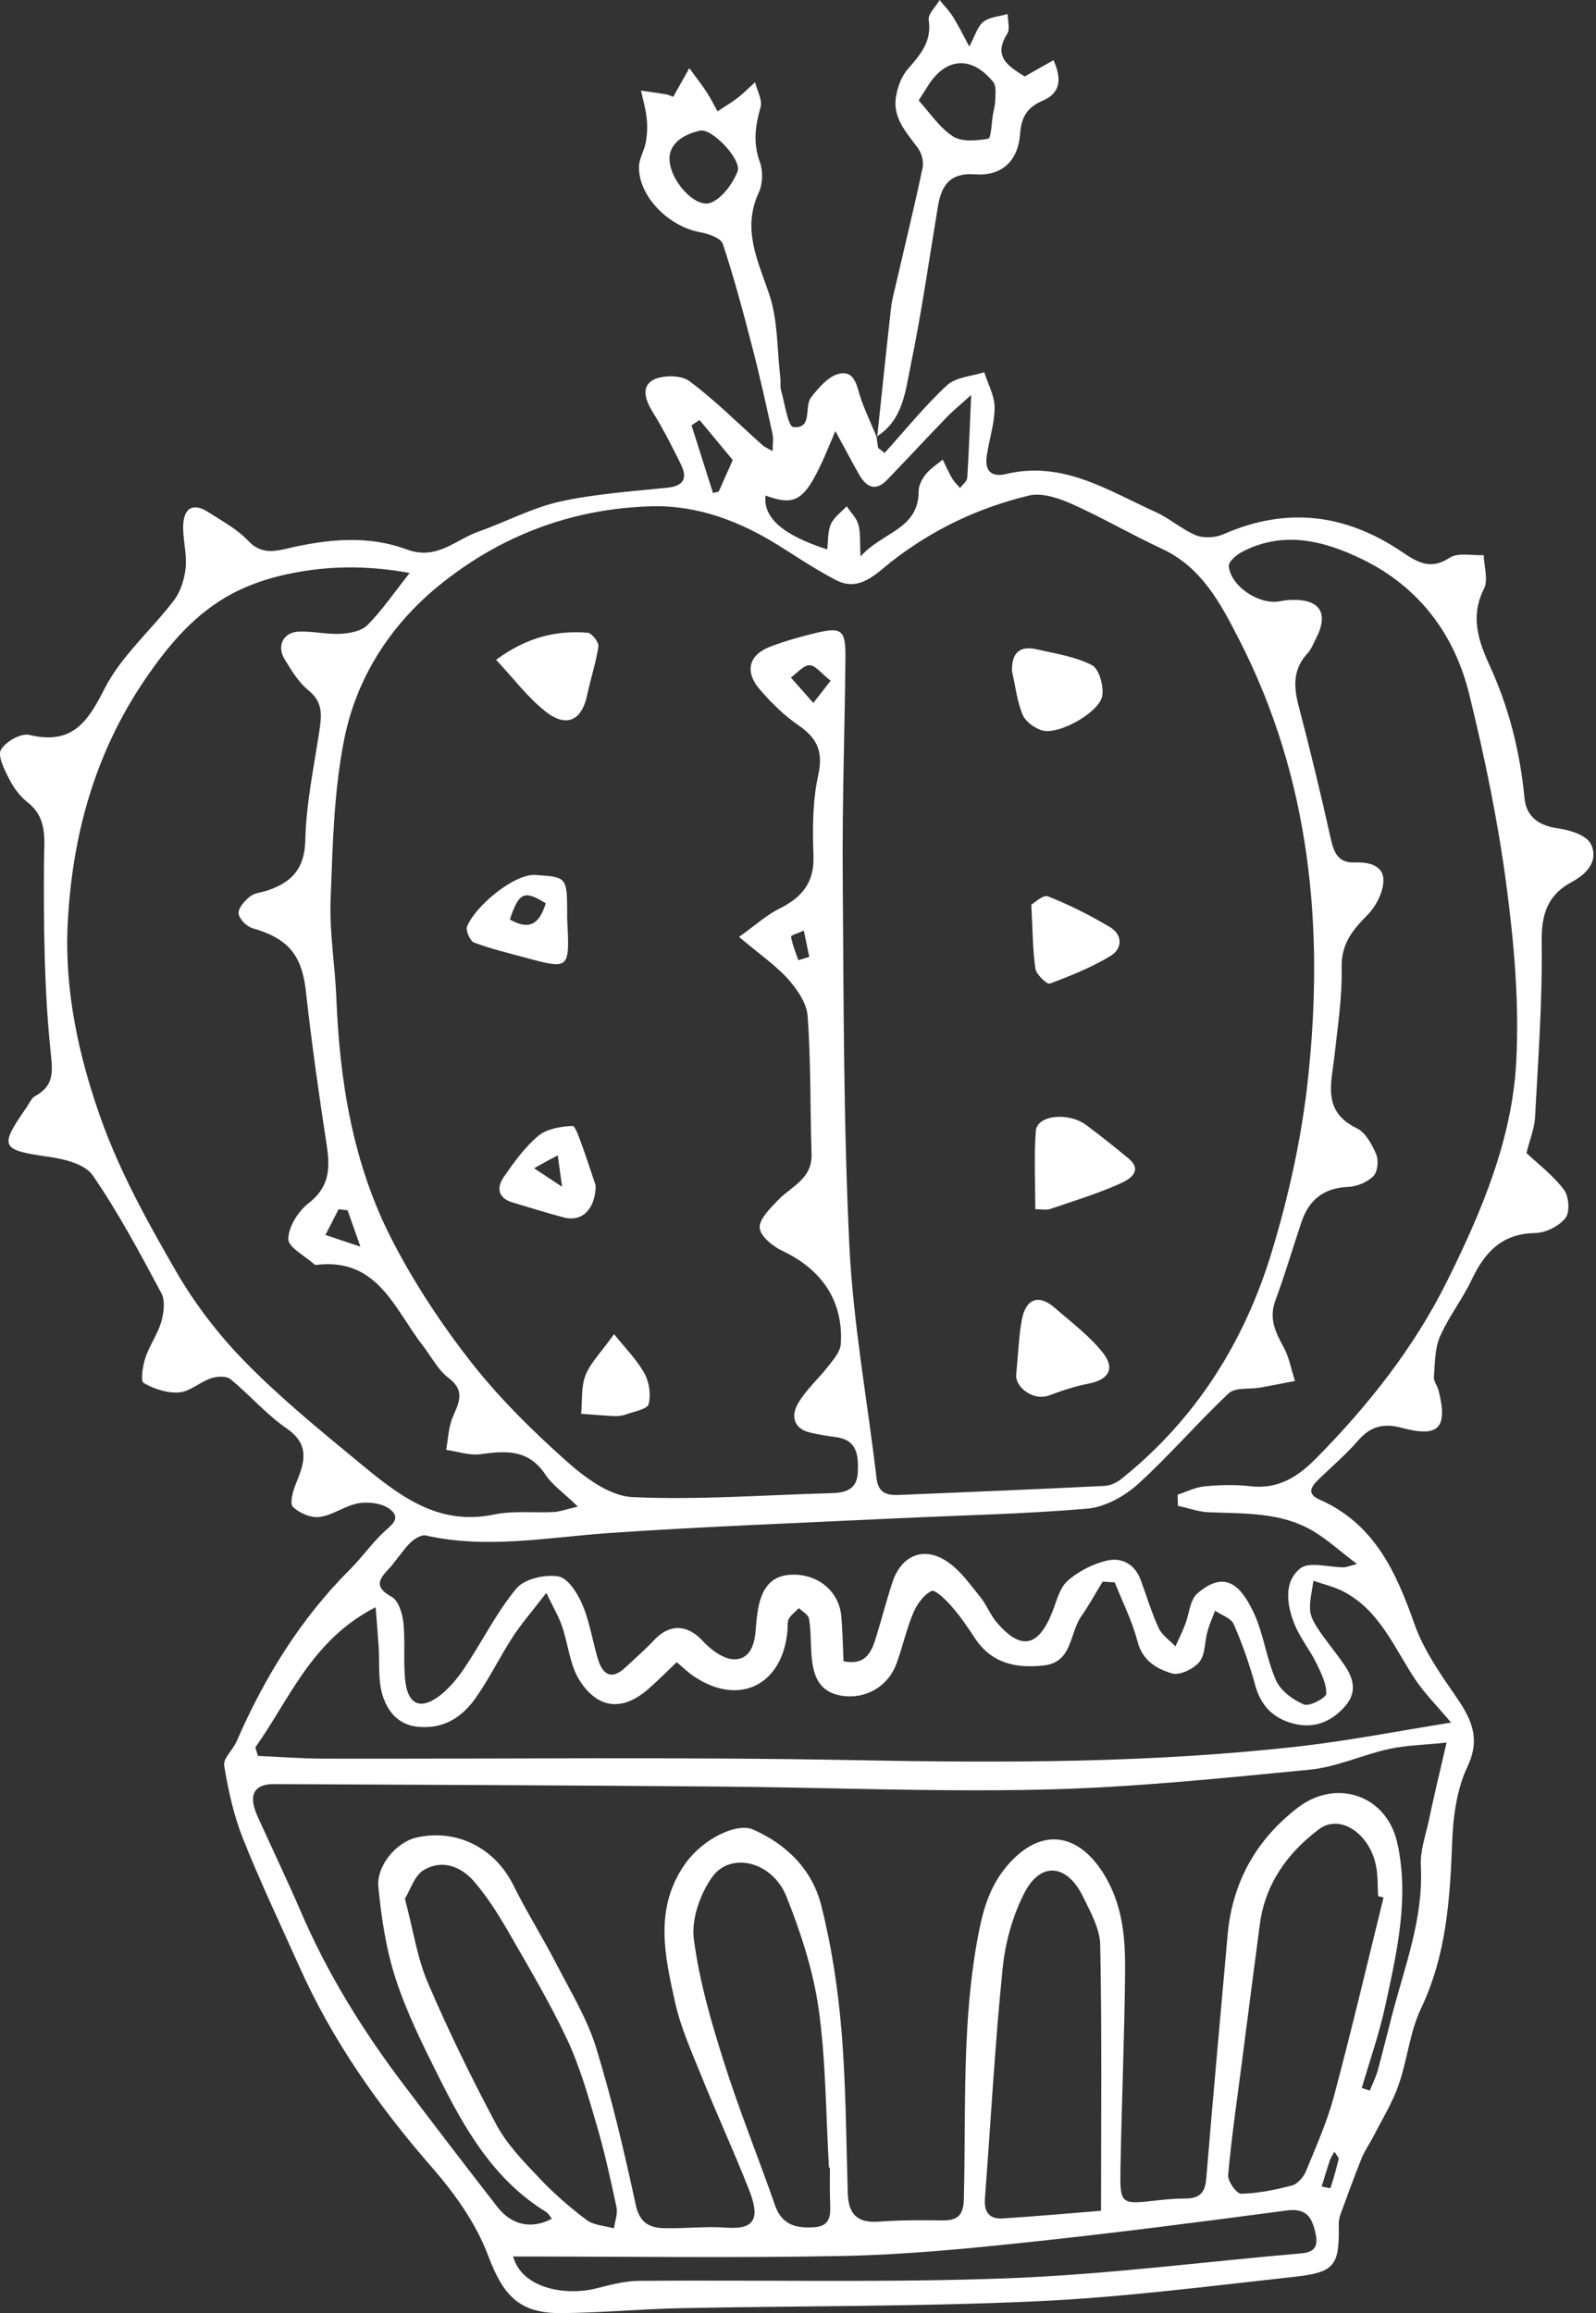 <svg width="345" height="500" viewBox="0 0 345 500" fill="none" xmlns="http://www.w3.org/2000/svg">
<rect x="0" y="0" width="345" height="500" fill="#333333" stroke="none"/>
<path d="M189.462 94.375C189.58 95.199 189.698 95.993 189.815 96.817C190.286 97.17 190.757 97.552 191.227 97.905C195.67 92.992 199.847 87.785 204.701 83.284C206.613 81.519 210.026 81.342 212.762 80.46C213.556 82.99 214.998 85.52 214.998 88.079C214.998 91.58 213.792 95.081 213.291 98.611C212.85 101.73 214.262 103.23 217.469 102.465C229.736 99.494 239.621 106.084 249.918 110.732C252.948 112.114 255.537 114.497 258.596 115.733C260.302 116.409 262.832 116.203 264.568 115.439C278.101 109.496 290.839 111.085 302.871 119.175C306.284 121.469 309.108 123.352 313.374 120.557C315.168 119.381 318.228 120.116 320.728 119.998C320.787 122.44 321.758 125.353 320.787 127.265C317.816 133.119 319.522 138.444 321.905 143.622C326.171 152.859 328.583 162.479 329.554 172.599C329.936 176.541 332.702 178.512 336.85 179.071C339.38 179.424 342.939 180.542 343.881 182.425C345.616 185.926 343.175 188.838 339.791 190.633C334.555 193.427 333.172 197.575 333.261 203.606C333.437 216.256 332.496 228.936 331.819 241.586C331.701 243.851 330.76 246.087 329.966 249.234C332.378 251.529 335.673 254 338.056 257.148C339.144 258.56 339.409 262.031 338.409 263.267C337.026 265.032 334.143 266.503 331.848 266.533C324.641 266.65 320.964 270.681 318.139 276.594C316.139 280.83 313.138 284.625 311.285 288.891C310.137 291.509 310.196 294.686 309.961 297.657C309.873 298.569 310.726 299.54 310.961 300.54C313.02 308.66 311.049 310.808 302.989 308.631C299.017 307.571 296.193 308.336 293.516 311.455C290.868 314.514 287.75 317.103 284.867 319.957C283.367 321.457 282.455 322.928 285.279 324.164C297.017 329.341 301.753 339.697 305.725 350.964C307.637 356.406 311.049 361.408 314.374 366.203C317.786 371.145 320.287 375.411 317.198 381.912C314.874 386.825 314.109 392.768 313.903 398.298C313.432 410.654 312.638 422.687 307.166 434.16C304.725 439.279 304.224 445.309 302.312 450.722C300.988 454.517 298.841 457.989 296.987 461.607C296.164 463.255 295.075 464.755 294.369 466.432C292.751 470.462 291.28 474.522 289.78 478.611C289.486 479.376 289.368 480.259 289.397 481.112C289.515 489.702 288.574 491.173 279.866 492.144C261.332 494.174 242.769 496.586 224.147 497.439C198.464 498.616 172.753 498.41 147.041 498.939C138.45 499.116 129.89 499.94 121.329 499.999C112.033 500.087 108.679 495.939 105.502 487.525C102.913 480.641 98.323 474.169 93.411 468.55C81.82 455.253 71.817 441.073 64.639 424.952C60.521 415.744 56.167 406.624 52.46 397.269C50.489 392.297 49.342 386.943 48.459 381.648C48.194 380.118 50.342 378.264 51.136 376.44C57.167 362.584 64.933 349.934 75.701 339.196C78.201 336.696 80.261 333.754 82.791 331.342C84.438 329.753 86.909 328.282 84.32 326.252C82.673 324.958 79.731 324.575 77.583 324.928C74.671 325.399 72.053 327.488 69.14 327.9C67.257 328.165 64.728 327.076 63.316 325.723C62.58 325.017 63.315 322.31 63.963 320.722C65.816 316.221 67.14 312.337 61.933 308.748C57.549 305.718 53.99 301.541 49.842 298.128C48.93 297.393 46.9 297.481 45.635 297.922C43.252 298.716 41.104 300.776 38.751 300.982C36.221 301.188 33.308 300.246 31.073 298.952C30.337 298.54 30.837 295.274 31.426 293.509C32.308 290.803 34.103 288.391 34.868 285.684C35.426 283.742 35.75 281.124 34.868 279.506C30.249 270.857 25.601 262.149 20.041 254.059C18.393 251.647 13.922 250.529 10.568 250.058C0.183 248.587 -0.258 247.969 5.714 239.409C6.302 238.555 6.743 237.438 7.538 236.967C11.921 234.554 11.362 231.495 10.892 226.847C9.538 213.432 9.42 199.841 9.509 186.337C9.538 181.395 10.391 176.894 5.89 173.364C4.243 172.069 2.86 170.157 1.919 168.245C0.919 166.303 -0.552 163.362 0.213 162.038C1.242 160.302 4.537 158.419 6.332 158.86C15.393 161.008 18.805 156.389 22.541 148.976C26.13 141.857 32.661 136.267 37.604 129.765C39.045 127.853 39.898 125.147 40.134 122.705C40.428 119.675 39.486 116.557 39.604 113.497C39.751 109.761 41.781 108.584 45.076 110.732C48.047 112.644 51.283 114.38 53.666 116.91C56.343 119.793 59.226 119.234 62.139 118.557C70.788 116.527 79.525 115.645 87.909 118.763C94.411 121.205 98.471 116.645 103.501 114.88C109.355 112.82 114.974 109.79 120.976 108.437C128.566 106.76 136.391 106.231 144.158 105.436C147.864 105.054 148.659 103.348 147.158 100.317C145.305 96.552 143.393 92.786 141.186 89.227C139.598 86.667 138.451 83.696 141.128 82.166C143.158 81.019 147.217 81.048 149.012 82.372C154.631 86.55 159.602 91.58 164.868 96.258C165.31 96.67 165.928 96.876 167.016 97.523C167.016 95.875 167.222 94.757 166.987 93.757C165.604 87.52 164.251 81.284 162.633 75.106C160.691 67.604 158.69 60.073 156.249 52.718C155.837 51.453 153.101 50.512 151.306 50.188C144.481 48.953 138.009 42.392 138.127 36.038C138.156 34.273 139.274 32.566 139.598 30.772C139.892 29.124 139.98 27.359 139.804 25.683C139.598 23.623 139.009 21.623 138.568 19.593C140.421 19.858 142.275 20.093 144.099 20.416C144.599 20.505 145.04 20.77 145.511 20.946C146.57 19.063 147.629 17.21 149.012 14.739C150.453 16.739 151.66 18.239 152.719 19.858C153.601 21.211 154.307 22.652 155.102 24.064C156.572 23.094 158.073 22.211 159.455 21.152C160.779 20.122 161.956 18.916 163.221 17.769C163.662 19.593 164.868 21.623 164.398 23.211C163.25 27.212 162.75 30.919 164.251 35.008C164.957 36.95 164.898 39.715 164.045 41.569C160.367 49.453 163.751 56.19 166.251 63.515C168.193 69.222 167.957 75.694 168.693 81.813C168.781 82.666 168.605 83.578 168.84 84.373C169.634 87.167 170.34 92.198 171.488 92.316C175.783 92.727 173.753 87.903 175.341 85.873C176.959 83.814 179.107 81.284 181.402 80.784C184.932 80.019 185.226 83.696 186.109 86.226C187.109 89.021 188.374 91.727 189.521 94.493L189.462 94.375ZM159.75 202.518C163.339 199.958 165.751 197.752 168.546 196.369C173.37 193.957 176.048 190.78 175.842 184.984C175.636 179.189 175.636 173.187 176.871 167.539C177.989 162.45 176.665 159.596 172.635 156.801C169.487 154.654 166.692 151.888 164.192 148.976C160.926 145.151 161.868 141.562 166.457 139.797C169.605 138.591 172.929 137.65 176.224 136.855C181.961 135.473 182.814 136.12 182.755 142.18C182.608 157.801 182.049 173.423 182.166 189.044C182.372 215.815 182.314 242.586 183.608 269.327C184.432 286.155 187.521 302.865 189.492 319.633C189.904 323.016 192.081 323.252 194.64 323.134C209.32 322.516 224.029 321.928 238.709 321.192C239.974 321.133 241.386 320.516 242.386 319.692C258.478 306.836 269.01 290.067 274.894 270.651C278.601 258.472 281.395 245.792 282.749 233.142C286.279 200.37 283.219 168.304 267.951 138.444C264.009 130.736 259.92 122.734 251.271 118.675C244.681 115.615 238.386 111.938 231.766 108.967C228.913 107.702 225.265 106.436 222.441 107.113C211.556 109.731 201.583 114.438 192.61 121.469C189.462 123.941 185.815 128 180.813 125.441C176.459 123.205 172.37 120.44 168.222 117.851C159.897 112.644 150.747 109.202 141.01 109.437C123.712 109.878 108.061 115.762 94.617 126.794C84.144 135.414 77.024 146.711 74.406 159.802C72.141 171.128 71.906 182.954 71.464 194.575C71.2 201.547 72.406 208.548 72.7 215.55C73.406 233.819 76.318 251.676 84.732 268.003C89.527 277.329 95.441 286.272 101.913 294.539C107.973 302.247 115.063 309.248 122.417 315.809C126.418 319.368 131.743 323.369 136.656 323.605C151.012 324.281 165.457 323.134 179.872 322.751C182.961 322.663 185.285 321.84 185.432 318.221C185.579 314.573 185.314 311.249 180.666 310.631C178.813 310.396 176.93 310.101 175.106 309.66C171.399 308.778 171.017 305.895 172.517 303.335C174.282 300.335 177.048 297.922 179.195 295.127C180.284 293.745 181.667 292.097 181.755 290.479C182.314 281.242 177.695 274.446 169.134 270.386C167.075 269.416 164.398 267.268 164.221 265.444C164.045 263.62 166.398 261.296 168.046 259.56C170.929 256.471 175.606 254.912 175.43 249.47C175.106 239.526 175.312 229.524 174.577 219.61C174.371 216.697 172.135 213.608 170.046 211.284C167.251 208.343 163.692 205.871 159.75 202.518ZM254.625 325.487C254.595 324.693 254.595 323.869 254.566 323.075C256.507 322.457 258.42 321.486 260.391 321.281C263.627 320.986 266.951 320.869 270.158 321.251C276.247 321.987 280.513 319.28 284.573 315.161C295.84 303.718 305.695 291.274 312.844 276.858C320.287 261.855 326.877 246.293 327.759 229.495C328.436 216.786 327.288 203.841 325.612 191.192C323.788 177.394 320.934 163.656 317.61 150.123C314.433 137.091 306.696 126.824 294.457 120.881C286.22 116.88 277.365 114.585 268.392 119.351C267.216 119.969 265.568 121.411 265.627 122.352C265.98 126.647 272.011 130.707 276.424 130.001C277.277 129.854 278.13 129.707 278.983 129.677C285.367 129.442 287.338 132.501 284.426 138.12C283.867 139.179 283.455 140.356 282.661 141.209C279.424 144.651 279.63 148.476 280.748 152.712C283.249 162.214 285.543 171.775 287.691 181.395C288.368 184.455 289.368 186.573 292.898 186.426C295.869 186.308 299.106 187.073 299.047 190.309C299.017 192.898 297.399 195.987 295.516 197.87C292.28 201.135 289.897 204.106 290.015 209.225C290.162 215.491 289.162 221.816 288.485 228.082C287.838 234.054 285.691 240.203 293.281 243.88C295.193 244.792 296.575 247.381 297.487 249.499C298.046 250.823 297.811 253.294 296.899 254.206C295.605 255.53 293.369 256.471 291.486 256.56C286.132 256.766 282.925 259.354 281.307 264.238C279.424 269.857 277.748 275.564 275.688 281.124C274.247 285.007 275.718 287.979 277.483 291.215C278.689 293.421 279.13 296.069 279.925 298.511C277.395 298.981 274.865 299.511 272.335 299.952C270.069 300.335 267.039 299.864 265.627 301.158C258.89 307.483 252.83 314.603 245.975 320.81C243.063 323.458 238.827 325.782 235.032 326.105C221.352 327.282 207.614 327.547 193.905 328.194C173.194 329.194 152.454 329.959 131.772 331.371C118.505 332.283 105.325 334.901 91.999 331.901C91.028 331.695 89.469 332.695 88.615 333.548C86.85 335.343 85.526 337.578 83.791 339.402C81.437 341.874 81.379 343.315 84.673 345.168C86.144 345.992 86.997 348.787 87.203 350.787C87.645 355.024 87.115 359.407 87.644 363.614C88.262 368.409 90.881 369.556 94.705 366.791C96.941 365.173 98.853 362.849 100.412 360.525C104.237 354.847 107.296 348.581 111.621 343.374C113.356 341.285 117.769 340.285 120.682 340.756C122.741 341.079 124.859 344.404 125.889 346.845C127.477 350.552 128.066 354.671 129.242 358.583C130.243 361.908 132.126 363.29 135.156 360.466C137.274 358.495 139.451 356.583 141.422 354.494C144.776 350.905 148.659 351.17 151.836 354.641C153.601 356.553 156.366 358.672 158.691 358.672C162.368 358.672 163.191 355.112 163.397 351.817C163.456 350.787 163.574 349.758 163.721 348.758C164.486 343.021 166.928 340.373 171.517 340.373C177.077 340.373 181.431 344.139 181.872 349.464C182.137 352.67 182.196 355.877 182.343 359.083C186.873 360.054 188.286 357.377 189.256 354.288C190.521 350.228 191.581 346.08 192.904 342.05C194.817 336.166 199.729 334.137 204.789 337.578C207.584 339.461 209.673 342.462 211.85 345.139C213.233 346.816 214.027 348.993 215.41 350.64C220.646 356.789 224.412 356.083 227.412 348.581C228.383 346.198 229.001 343.315 230.737 341.756C233.061 339.667 236.179 338.079 239.239 337.343C242.386 336.578 245.299 338.049 246.564 341.491C247.858 344.963 248.917 348.581 250.477 351.935C251.183 353.465 252.859 354.582 254.095 355.877C254.801 354.318 255.537 352.817 256.154 351.229C257.066 348.934 257.213 345.816 258.831 344.433C264.391 339.667 267.834 342.021 270.864 348.287C273.129 352.964 273.717 358.466 275.835 363.232C276.836 365.467 279.483 367.438 281.866 368.439C283.043 368.939 286.661 366.997 286.691 366.115C286.75 363.908 285.544 361.555 284.514 359.436C283.102 356.553 280.984 353.994 279.807 351.023C278.159 346.904 277.453 341.932 281.043 339.049C282.984 337.461 287.279 338.814 290.515 338.785C290.957 338.785 291.398 338.579 293.339 338.079C289.662 335.284 286.985 332.842 283.955 331.018C276.865 326.752 268.834 327.223 260.95 326.87C258.89 326.723 256.772 325.958 254.625 325.487ZM312.697 376.676C307.96 377.176 304.018 377.235 300.253 378.058C294.487 379.323 288.927 381.971 283.131 382.53C264.009 384.383 244.858 386.384 225.677 386.825C202.171 387.384 178.636 386.354 155.102 386.178C123.153 385.913 91.204 385.796 59.256 385.648C54.872 385.619 53.607 388.031 55.637 392.532C58.726 399.387 61.992 406.183 64.963 413.067C70.729 426.511 78.348 438.837 87.144 450.458C93.911 459.401 100.706 468.315 107.62 477.17C110.679 481.082 115.122 481.877 119.299 479.582C118.858 479.053 118.505 478.405 117.975 478.082C106.737 471.168 100.5 460.254 94.852 448.957C91.41 442.073 87.939 435.101 85.556 427.805C83.467 421.421 82.438 414.596 81.79 407.86C81.349 403.182 85.791 398.21 89.88 397.239C98.588 395.18 106.943 399.387 110.944 407.448C113.886 413.361 117.416 418.98 120.446 424.863C123.447 430.659 126.918 436.366 128.831 442.544C132.273 453.723 134.95 465.137 137.421 476.581C138.274 480.553 140.451 481.582 143.687 481.641C148.159 481.73 152.63 481.2 157.073 481.524C163.515 481.994 164.192 479.141 161.926 473.375C158.72 465.196 155.043 457.224 151.748 449.075C149.6 443.721 147.158 438.367 145.923 432.777C143.658 422.628 141.334 412.302 148.247 402.682C152.042 397.445 159.279 393.915 162.809 395.474C170.134 398.71 175.547 404.182 177.489 411.743C179.754 420.627 181.137 429.835 181.902 438.984C182.873 450.605 182.902 462.313 183.255 473.992C183.373 478.435 185.167 480.582 189.904 480.229C194.522 479.876 199.171 479.906 203.819 479.965C207.084 479.994 208.261 478.729 208.349 475.375C208.849 456.047 207.82 436.66 211.615 417.479C212.674 412.125 214.174 407.448 217.734 403.27C224.765 395.033 232.884 395.886 238.591 405.065C242.71 411.713 243.269 418.891 243.21 426.187C243.063 440.279 242.475 454.341 242.21 468.432C242.063 476.552 242.18 476.552 250.065 475.64C252.124 475.405 254.183 475.228 256.242 475.228C259.155 475.228 260.479 474.11 260.744 471.021C262.185 453.458 263.803 435.895 265.362 418.303C266.363 406.859 271.57 397.622 280.542 390.738C288.897 384.325 299.723 388.09 302.018 398.24C304.725 410.272 301.93 422.098 299.4 433.807C298.105 439.72 296.075 445.486 294.369 451.34C294.957 451.517 295.516 451.723 296.105 451.899C296.664 450.487 297.37 449.104 297.782 447.663C298.87 443.721 299.841 439.72 300.871 435.748C303.636 425.069 307.725 414.714 307.137 403.358C306.96 400.24 308.078 397.004 308.784 393.886C309.902 388.532 311.196 383.148 312.697 376.676ZM88.556 123.852C79.231 122.146 70.494 122.264 61.815 124.176C57.873 125.029 53.901 126.382 50.342 128.236C42.281 132.501 36.603 139.179 31.455 146.711C20.453 162.803 15.569 180.777 14.628 199.782C13.922 214.197 17.04 228.465 21.835 241.88C25.924 253.353 31.955 264.267 38.104 274.887C42.193 281.977 47.37 288.655 53.107 294.51C60.609 302.158 68.964 308.984 77.26 315.838C85.791 322.869 94.323 329.988 106.826 327.37C110.974 326.517 115.386 327.047 119.681 326.841C120.917 326.782 122.153 326.311 124.918 325.664C121.888 322.722 119.387 321.016 117.828 318.662C114.21 313.249 109.326 313.573 103.854 314.338C101.471 314.661 98.912 313.749 96.441 313.396C96.882 311.013 96.941 308.454 97.882 306.277C99.236 303.129 100.618 300.629 96.97 297.863C94.646 296.098 93.205 293.186 91.351 290.803C85.262 282.948 81.643 271.828 68.405 273.416C68.258 273.446 68.022 273.387 67.905 273.269C65.904 271.445 62.256 269.592 62.315 267.798C62.374 265.15 64.463 261.826 66.698 260.09C71.082 256.707 71.406 252.765 70.67 247.881C68.964 236.761 67.375 225.582 66.139 214.403C65.286 206.548 62.433 202.9 54.578 200.635C53.313 200.282 51.666 198.605 51.578 197.458C51.489 196.252 52.901 194.692 54.048 193.78C55.049 192.986 56.608 192.898 57.902 192.457C63.051 190.691 65.845 187.808 65.993 181.66C66.169 173.893 67.787 166.156 68.964 158.449C69.493 154.977 70.023 151.918 66.698 149.241C64.551 147.505 62.992 144.916 61.521 142.504C59.785 139.65 61.197 136.708 64.492 136.532C67.552 136.385 70.641 137.179 73.7 137.002C75.701 136.885 78.201 136.385 79.466 135.09C82.673 131.825 85.232 128.059 88.556 123.852ZM55.196 377.705C55.372 378.323 55.578 378.941 55.755 379.559C60.462 379.765 65.139 380.118 69.846 380.147C108.149 380.235 146.452 379.735 184.726 380.471C216.998 381.089 249.182 381.118 281.278 377.441C291.721 376.234 302.106 374.205 313.668 372.351C310.49 368.556 307.813 365.909 305.783 362.82C301.341 356.053 298.252 348.257 290.633 344.139C288.574 343.021 286.191 342.491 283.925 341.697C283.631 343.815 283.072 345.933 283.19 348.022C283.278 349.434 284.131 350.935 284.985 352.2C286.75 354.847 288.838 357.289 290.633 359.937C292.574 362.761 293.398 365.732 290.839 368.733C287.779 372.263 283.925 373.763 279.424 372.528C275.276 371.41 272.57 368.762 271.364 364.379C270.128 359.848 268.569 355.377 266.686 351.082C266.127 349.787 264.039 349.111 262.656 348.169C262.097 349.67 261.42 351.14 261.008 352.67C260.391 354.877 260.567 357.642 259.273 359.231C258.037 360.76 255.007 362.202 253.36 361.731C250.094 360.76 246.976 359.025 245.887 354.818C244.769 350.434 242.651 346.286 240.974 342.05C240.092 341.991 239.239 341.932 238.356 341.874C236.826 344.374 235.414 346.992 233.737 349.375C231.178 353.023 231.855 359.289 225.677 359.995C219.793 360.672 214.409 359.642 210.791 354.171C209.202 351.758 207.584 349.375 205.701 347.228C204.466 345.816 202.142 343.55 201.377 343.903C199.671 344.727 198.229 346.757 197.435 348.61C195.934 352.17 195.111 355.995 193.787 359.613C191.992 364.526 187.168 367.35 181.99 366.556C176.577 365.703 175.636 361.584 175.371 357.054C175.224 354.641 175.283 352.229 174.871 349.875C174.724 349.022 173.459 348.346 172.694 347.61C171.958 348.375 171.017 349.052 170.517 349.934C170.134 350.611 170.311 351.611 170.223 352.464C169.193 364.379 159.573 368.998 149.777 362.202C148.571 361.378 147.512 360.319 146.276 359.289C144.128 361.349 142.246 363.261 140.216 365.026C134.744 369.88 129.331 369.556 125.3 363.261C123.153 359.878 122.829 355.377 121.476 351.464C120.77 349.434 119.652 347.551 118.093 344.315C115.004 348.346 112.68 350.993 110.797 353.906C108.032 358.171 105.796 362.79 102.884 366.938C99.942 371.145 96 373.793 90.381 373.263C86.056 372.881 83.791 369.88 82.732 366.556C81.673 363.261 82.085 359.466 81.849 355.877C81.702 353.582 81.496 351.288 81.202 347.404C67.287 354.553 62.609 367.321 55.196 377.705ZM299.076 410.154C298.694 410.066 298.282 409.948 297.899 409.86C297.782 407.801 297.87 405.712 297.517 403.711C296.311 396.475 289.721 391.915 285.102 395.415C278.307 400.534 273.511 407.183 272.335 415.92C271.04 425.717 269.775 435.542 268.51 445.339C267.451 453.605 266.215 461.872 265.48 470.168C265.362 471.492 267.333 474.228 268.304 474.198C271.982 474.11 275.718 473.345 279.307 472.404C280.513 472.08 281.778 470.58 282.308 469.315C284.484 463.99 286.867 458.695 288.338 453.164C292.163 438.867 295.546 424.481 299.076 410.154ZM238.003 477.876C238.003 458.43 238.209 439.426 237.827 420.421C237.768 416.891 235.708 413.273 234.09 409.948C230.707 402.976 225.029 402.329 221.529 409.007C218.91 414.008 217.292 419.892 216.733 425.511C215.056 442.015 214.174 458.607 212.909 475.169C212.674 478.288 213.909 479.759 216.969 479.523C223.97 479.053 230.943 478.464 238.003 477.876ZM87.527 410.419C89.321 417.185 90.175 423.187 92.469 428.541C96.941 439.014 101.971 449.281 107.326 459.313C109.591 463.519 113.092 467.138 116.445 470.668C119.593 474.022 123.094 477.081 126.771 479.847C128.331 481.024 130.713 481.112 132.714 481.671C132.92 480.141 133.567 478.552 133.273 477.14C132.008 471.198 130.713 465.255 129.007 459.43C127.154 453.135 125.359 446.722 122.565 440.779C118.77 432.718 114.18 425.04 109.738 417.303C107.62 413.655 105.325 410.036 102.589 406.83C99.736 403.447 95.617 401.858 91.616 404.212C89.616 405.388 88.733 408.448 87.527 410.419ZM179.401 468.579C179.342 468.579 179.254 468.579 179.195 468.579C178.519 457.106 178.548 445.545 176.96 434.219C175.783 425.952 173.106 417.715 169.987 409.919C166.957 402.388 157.955 400.152 153.954 405.741C151.336 409.389 149.424 414.861 149.983 419.156C151.159 428.188 153.748 437.102 156.514 445.81C159.808 456.253 163.956 466.403 167.546 476.728C169.046 481.024 172.223 481.7 176.048 481.435C179.813 481.171 179.519 478.435 179.431 475.758C179.342 473.375 179.401 470.962 179.401 468.579ZM110.915 487.76C112.886 494.85 122.506 496.204 128.566 494.733C131.684 493.968 134.891 493.056 138.039 493.026C164.662 492.791 191.316 493.468 217.881 492.467C239.033 491.673 260.126 488.908 281.278 487.084C284.396 486.819 284.955 485.378 284.337 482.612C283.573 479.17 282.278 477.258 278.13 477.817C259.508 480.288 240.886 482.7 222.235 484.671C208.967 486.084 195.64 487.378 182.284 487.643C158.661 488.113 135.009 487.76 110.915 487.76ZM209.938 85.373C207.525 87.55 205.996 88.785 204.642 90.197C200.318 94.669 196.111 99.229 191.786 103.701C189.256 106.348 187.256 105.289 185.697 102.553C184.138 99.817 182.667 97.023 180.578 93.169C179.431 95.846 178.666 97.758 177.813 99.641C173.871 108.231 171.811 109.467 165.486 107.113C164.927 111.85 169.134 115.645 178.813 118.763C179.048 116.851 178.901 114.88 179.607 113.291C180.284 111.791 181.843 110.702 183.02 109.437C183.902 110.732 185.138 111.938 185.55 113.379C186.05 115.086 185.844 116.998 186.02 120.293C190.757 114.939 198.641 114.438 198.582 106.113C198.582 104.907 199.318 103.495 200.141 102.494C201.142 101.259 202.554 100.376 203.789 99.347C204.466 100.7 205.054 102.112 205.819 103.406C206.26 104.171 206.937 104.789 207.525 105.495C208.055 104.76 209.026 104.054 209.085 103.289C209.438 97.846 209.614 92.404 209.938 85.373ZM144.717 34.155C144.658 38.98 150.336 45.099 153.601 43.834C156.102 42.863 158.367 39.745 159.426 37.067C160.426 34.537 153.866 27.624 151.306 28.242C147.806 29.036 144.805 30.919 144.717 34.155ZM154.131 106.584C154.543 106.466 154.954 106.348 155.366 106.26C156.455 103.818 157.543 101.347 158.396 99.435C155.984 96.522 153.601 93.669 151.218 90.786C150.63 91.168 150.071 91.551 149.482 91.933C151.012 96.787 152.571 101.671 154.131 106.584ZM179.548 147.152C177.577 145.622 176.312 143.828 175.018 143.798C173.694 143.769 172.311 145.504 170.958 146.446C172.576 148.27 174.194 150.123 175.812 151.947C176.812 150.682 177.813 149.388 179.548 147.152ZM75.142 261.62C74.494 261.531 73.847 261.473 73.2 261.384C72.259 263.238 71.288 265.091 70.347 266.944C72.376 267.621 74.436 268.327 77.907 269.474C76.583 265.768 75.877 263.679 75.142 261.62ZM288.456 465.108C287.985 465.961 287.632 466.432 287.456 466.991C286.838 468.874 286.279 470.756 285.691 472.639C286.367 472.757 287.573 473.051 287.603 472.963C288.279 470.904 288.868 468.815 289.368 466.697C289.427 466.344 288.927 465.902 288.456 465.108ZM172.576 207.548C173.37 207.313 174.135 207.078 174.93 206.842C174.547 204.959 174.165 203.047 173.753 201.164C172.782 201.606 170.929 202.194 170.987 202.459C171.282 204.195 171.988 205.842 172.576 207.548Z" fill="white"/>
<path d="M189.609 94.493C190.61 85.196 191.551 75.871 192.61 66.574C192.787 64.897 193.257 63.221 193.64 61.573C195.581 53.159 197.641 44.746 199.435 36.273C199.7 34.979 199.259 33.155 198.464 32.066C195.964 28.654 192.875 25.477 193.699 20.799C194.052 18.74 194.875 16.504 196.199 14.974C198.906 11.856 201.465 9.032 200.759 4.325C200.553 3.03 202.289 1.471 203.112 -1.12357e-06C204.083 1.206 205.172 2.324 205.996 3.619C207.113 5.413 208.055 7.296 209.526 10.061C210.82 7.649 211.32 5.678 212.585 4.707C213.939 3.648 216.057 3.56 217.822 3.03C217.822 4.472 218.381 6.266 217.733 7.296C214.586 12.238 217.939 14.297 221.499 16.533C223.411 15.445 225.382 14.327 227.736 13.003C229.53 17.092 229.324 20.093 225.324 21.799C222.117 23.182 220.764 25.271 220.528 28.83C220.116 34.714 216.616 38.097 210.879 37.685C205.407 37.273 203.524 39.98 202.759 44.569C200.847 56.013 199.229 67.545 196.876 78.901C195.728 84.461 195.228 90.756 189.55 94.345C189.462 94.375 189.609 94.493 189.609 94.493ZM198.582 21.711C200.965 24.329 203.054 27.565 205.996 29.477C207.908 30.713 211.144 30.419 213.615 29.978C214.262 29.86 214.321 26.594 214.645 24.741C214.851 23.623 215.145 22.535 215.145 21.417C215.174 20.181 215.38 18.563 214.703 17.739C210.026 11.973 204.466 12.385 200.582 18.563C200.053 19.416 199.494 20.269 198.582 21.711Z" fill="white"/>
<path d="M219.646 297.363C220.117 292.45 220.234 288.832 220.882 285.302C221.735 280.653 224.588 279.683 228.06 282.742C231.649 285.89 235.591 288.802 238.474 292.509C241.151 295.951 239.533 298.275 235.238 299.099C232.355 299.658 229.531 300.599 226.795 301.629C223.441 302.894 219.646 299.982 219.646 297.363Z" fill="white"/>
<path d="M223.794 261.384C223.794 255.53 223.5 249.97 223.911 244.439C224.176 241.027 230.972 240.321 234.826 243.204C237.915 245.528 240.945 247.911 243.916 250.382C247.329 253.206 243.798 255.089 242.357 255.736C237.385 258.001 232.119 259.59 226.942 261.355C226.177 261.59 225.294 261.384 223.794 261.384Z" fill="white"/>
<path d="M122.593 198.399C123.182 209.607 123.182 209.608 113.533 206.989C109.826 205.989 106.09 205.106 102.501 203.753C101.618 203.43 100.618 201.135 100.971 200.252C102.736 195.869 111.12 188.838 115.739 189.132C122.005 189.544 122.535 189.603 122.593 195.722C122.623 197.105 122.593 198.458 122.593 198.399ZM110.208 198.752C114.886 201.429 116.769 199.134 117.975 195.251C113.297 192.368 112.209 192.839 110.208 198.752Z" fill="white"/>
<path d="M218.763 145.151C218.645 141.239 220.293 139.474 224.117 140.356C228.147 141.298 232.442 141.915 236.031 143.769C237.591 144.563 238.62 148.299 238.267 150.417C237.679 153.948 229 158.831 225.411 157.919C223.735 157.507 221.705 156.007 221.057 154.506C219.851 151.594 219.498 148.299 218.763 145.151Z" fill="white"/>
<path d="M107.237 142.621C113.915 137.708 120.24 136.238 127.036 136.767C127.918 136.826 129.478 138.826 129.36 139.709C128.83 143.269 127.654 146.74 126.918 150.27C125.741 155.801 122.417 157.389 117.857 153.742C114.092 150.77 111.15 146.799 107.237 142.621Z" fill="white"/>
<path d="M128.772 256.265C128.684 261.62 125.624 264.15 121.947 263.179C118.181 262.179 114.474 261.031 110.768 259.913C107.59 258.972 107.326 256.677 108.914 254.383C111.121 251.235 113.415 247.999 116.328 245.557C118.181 243.998 121.182 243.498 123.741 243.38C124.418 243.351 125.359 246.41 126.006 248.116C127.124 251.235 128.125 254.412 128.772 256.265ZM115.445 252.529C117.446 253.853 118.711 254.677 121.505 256.53C121.064 253.265 120.799 251.5 120.564 249.734C119.093 250.499 117.652 251.294 115.445 252.529Z" fill="white"/>
<path d="M222.941 195.545C223.5 195.251 225.471 193.339 226.53 193.751C231.148 195.575 235.62 197.84 239.886 200.37C242.739 202.047 242.651 205.077 240.062 206.636C235.973 209.107 231.443 210.931 226.942 212.608C226.324 212.844 224.029 210.667 223.823 209.402C223.235 205.401 223.235 201.311 222.941 195.545Z" fill="white"/>
<path d="M132.743 288.391C135.067 291.303 137.597 293.833 139.274 296.804C140.333 298.687 140.745 301.452 140.216 303.512C139.921 304.63 137.038 305.1 135.303 305.747C134.508 306.042 133.626 306.13 132.802 306.1C130.419 305.983 128.007 305.777 125.624 305.6C125.889 302.806 125.595 299.775 126.565 297.275C127.624 294.598 129.89 292.362 132.743 288.391Z" fill="white"/>
</svg>
